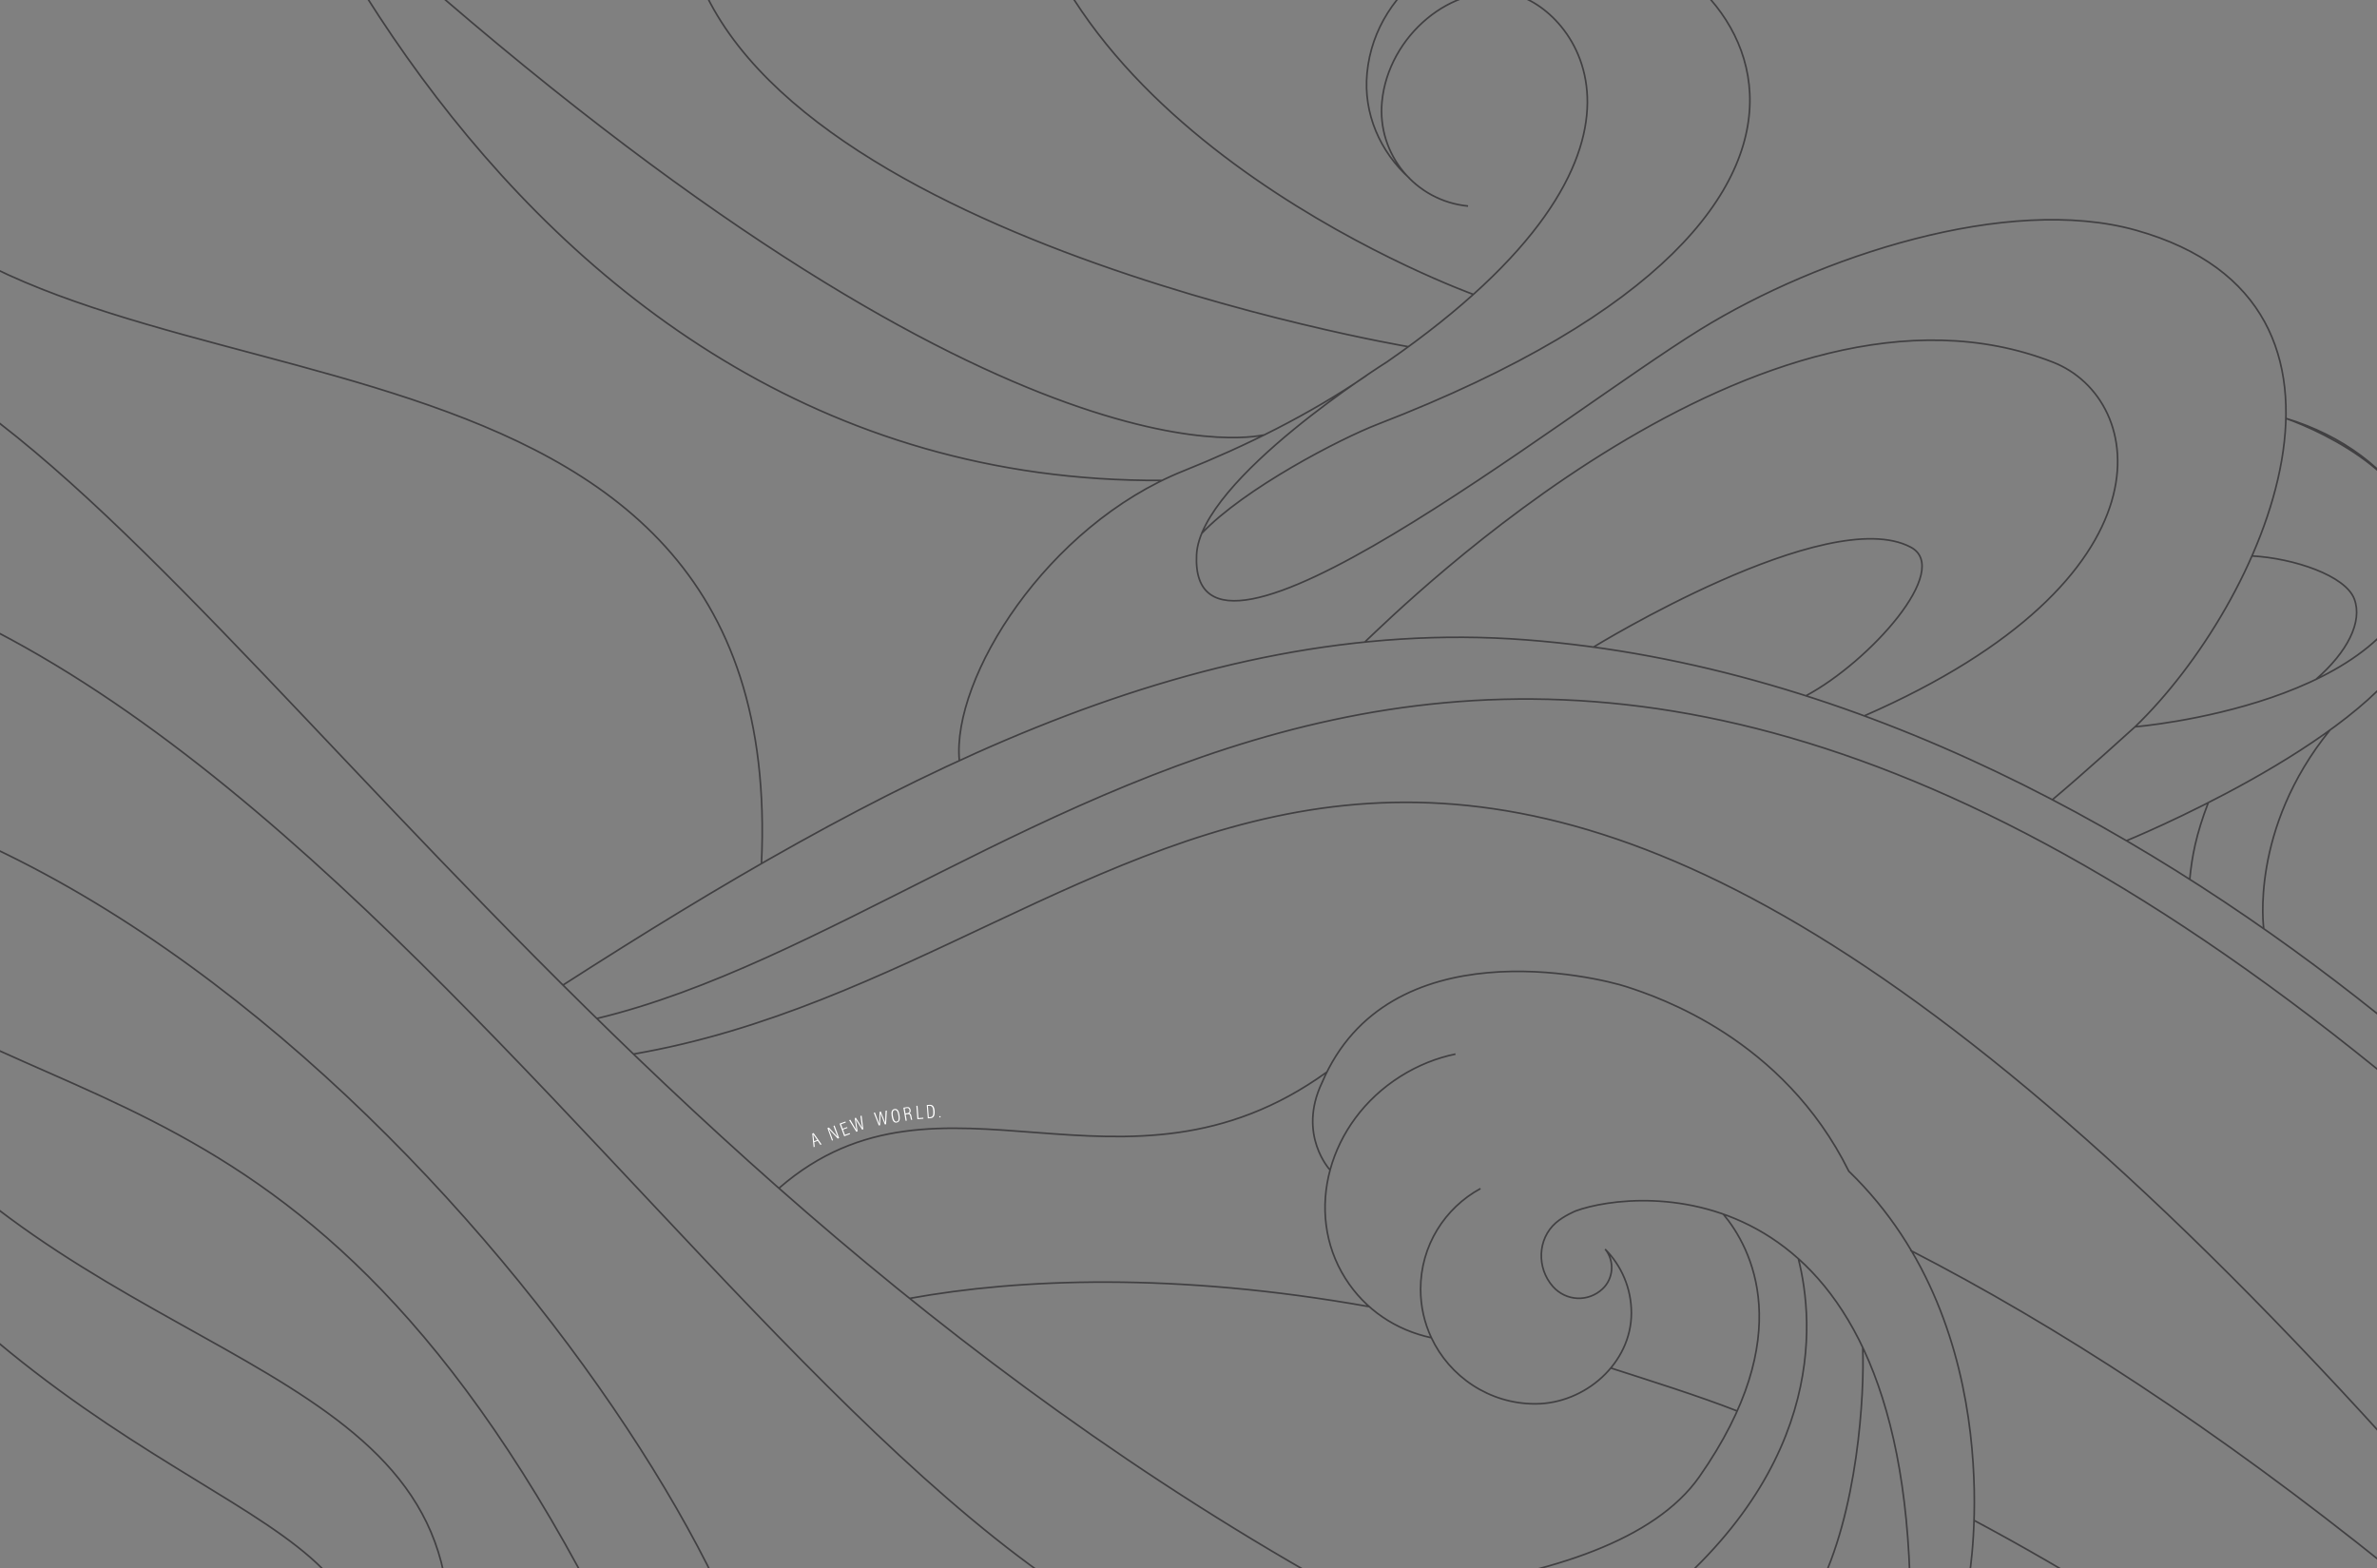 <svg xmlns="http://www.w3.org/2000/svg" fill-rule="evenodd" stroke-miterlimit="10" clip-rule="evenodd" viewBox="0 0 1440 950">
  <rect x="0" y="0" width="1440" height="950" fill="#808080" stroke="none"/>
  <path fill="none" d="M0 0h1440v950H0z"/>
  <path fill="#fff" fill-rule="nonzero" d="M493.269 691.847l.283 2.822-.66.241-.842-8.265.84-.307 4.826 6.878-.72.263-1.625-2.4-2.101.768zm1.784-1.264c-1.286-1.844-2.025-2.934-2.342-3.431.099.644.265 2.216.481 4.111l1.861-.68zM504.018 690.914l-2.763-7.563.9-.329c4.462 4.765 5.004 5.316 5.255 5.632-.455-1.059-.871-2.199-1.31-3.4l-1.184-3.241.66-.241 2.785 7.623-.84.307c-4.752-5-5.233-5.572-5.463-5.829.411.938.871 2.199 1.376 3.58l1.184 3.241-.6.219zM513.404 683.267l-2.701.987 1.162 3.181 2.881-1.053.219.6-3.542 1.294-2.785-7.623 3.542-1.294.219.6-2.881 1.053.987 2.701 2.701-.987.197.54zM518.725 685.541l-4.324-6.993.72-.263c1.719 2.842 3.268 5.406 3.717 6.262-.209-.944-.756-5.235-1.015-7.249l.66-.241c1.018 1.669 3.47 5.4 3.815 6.159-.28-1.326-.756-5.235-1.053-7.167l.72-.263 1.044 8.259-.72.263c-1.018-1.669-3.262-5.204-3.793-6.099.237 1.206.756 5.235 1.032 7.107l-.78.285-.022-.06zM532.373 681.707l-3.051-7.649.756-.129c1.177 3.106 2.237 5.908 2.523 6.831-.035-.966.203-5.285.312-7.313l.693-.118c.7 1.826 2.436 5.938 2.639 6.747-.036-1.355.203-5.285.259-7.24l.756-.129-.466 8.312-.756.129c-.7-1.826-2.267-5.708-2.628-6.684.015 1.229-.203 5.285-.27 7.177l-.756.129-.011-.063zM544.917 675.424c.45 2.646.077 4.265-1.687 4.565-1.701.289-2.578-1.052-3.038-3.762-.45-2.646.07-4.161 1.708-4.439 1.701-.289 2.556.926 3.017 3.636zm-3.969.675c.407 2.394 1.178 3.495 2.249 3.312 1.134-.193 1.445-1.413 1.038-3.807-.429-2.52-1.156-3.369-2.227-3.186-1.071.182-1.456 1.35-1.059 3.681zM548.677 675.044l.643 3.78-.693.118-1.35-7.938 2.016-.343c1.323-.225 2.145.413 2.359 1.673.204 1.197-.278 1.797-.813 2.083.862.113 1.169.774 1.351 1.845l.054.315c.118.693.214 1.26.415 1.68l-.693.118c-.19-.357-.308-1.05-.426-1.743l-.032-.189c-.193-1.134-.552-1.721-1.749-1.518l-1.071.182-.011-.063zm-.096-.567l1.197-.204c1.071-.182 1.342-.877 1.181-1.822-.139-.819-.625-1.385-1.633-1.213l-1.26.214.514 3.024zM555.139 669.869l.701-.054.574 7.455 2.931-.226.049.637-3.632.28-.623-8.092zM561.383 669.388l1.784-.137c1.848-.142 2.838 1.063 3.034 3.612.211 2.74-.436 4.328-2.539 4.49l-1.593.123-.623-8.092-.064.005zm1.275 7.401l.828-.064c1.657-.128 2.068-1.441 1.887-3.799-.172-2.23-.887-3.201-2.417-3.083l-.828.064.53 6.882zM569.02 676.171l.701-.054.054.701-.701.054z"/>
  <g>
    <clipPath id="a">
      <path d="M0 0h1440v950H0z"/>
    </clipPath>
    <g clip-path="url(#a)">
      <path fill="none" stroke="#414042" d="M1157.25 966.366c-3.59-260.706-165.317-246.582-202.632-232.85l-.003-.007s-7.197 2.947-12.082 7.222c-11.187 9.789-11.653 27.426-1.773 38.584 7.904 8.926 21.354 9.578 30.042 1.457 6.649-6.215 7.402-16.603 1.918-23.744l-.337-.343c9.84 9.93 15.918 23.594 15.918 38.678 0 30.353-27.948 55.023-58.297 55.023-27.82 0-51.903-16.54-62.935-40.19-4.146-8.891-6.461-18.806-6.461-29.262 0-26.315 14.665-49.204 36.27-60.94m-15.149-81.489c-11.425 2.365-22.744 6.837-33.345 13.525-43.675 27.556-58.63 82.307-33.403 122.291 12.078 19.143 30.759 31.435 52.18 36.025m325.759 144.83s26.3-149.85-72.91-245.738c-39.85-80.391-115.5-105.419-134.268-111.607-18.769-6.189-144.755-36.097-184.831 57.937-15.119 31.653 4.869 52.985 4.869 52.985m295.04 255.483c24.77-48 28.8-120.09 27.62-148.05m-259.776 146.34c70.786-9.47 133.816-29.36 160.866-68.06 59.95-85.75 31.29-138.816 14.46-158.995m-56.457 247.545c119.637-87.22 111.707-181.995 101.927-220.555M-75.2 110.032c132.31 153.676 553.251 59.888 536.494 413.09M1494.26 693.26C901.834 174.459 633.047 551.692 361.67 616.951m1097.7 270.345C851.894 209.404 706.182 583.101 383.75 638.505m1060.23-21.49l-3.98-3.096C1309.85 509.838 1127.51 403.1 924.393 387.593 721.274 372.084 530.627 475 341.172 596.633M220.068 1016.37C231.397 905.596 48.07 915.426-119.69 686.228m479.397 280.928C174.879 614.154-1.65 693.786-141.48 540.989m413.085 432.547C261.567 819.366 38.75 819.166-87.72 645.273m941.669-537.231c-17.897-16.116-28.13-39.229-25.77-63.821 5.156-53.748 60.123-87.216 114.628-87.216 109.683 0 238.953 165.942-108.377 300.065-22.455 8.679-80.545 38.734-106.402 66.01m366.012 98.392c38.43-20.496 88.94-76.59 63.46-90.037-50.42-26.612-192.146 60.533-192.146 60.533m-76.001-267.151c-31.852-3.055-55.195-31.353-52.139-63.205 3.819-39.814 42.39-72.524 79.006-65.174 36.615 7.351 109.81 94.141-75.858 222.704 0 0-113.144 70.97-115.463 116.772-4.902 96.844 220.889-84.317 305.181-136.35 71.7-44.264 186.28-81.929 264.03-60.073 158.99 44.691 76.27 226.705-.68 300.768 0 0-31.93 29.018-50.09 44.173m168.16-42.178c-48.81 60.138-40.09 120.472-40.09 120.472M367.457-175.169c28.238 79.25 91.28 147.308 95.22 140.084 3.94-7.224 138.963-186.729 150.838-67.982 18.796 187.956 279.061 281.396 279.061 281.396M110.96-278.594c8.64 106.533 179.081 571.95 593.041 569.615m149.217-81.012S442.936 140.921 415.216-42.995M251.845-15.62C618.61 304.831 765.914 263.265 766.131 263.336m363.259 170.303c189.78-82.926 171.66-191.804 114.25-214.259-174.95-68.428-394.226 148.192-416.865 169.558M472.176 719.529c97.814-84.849 207.9 19.072 331.687-70.16M1157.25 757.37c88.32 45.403 184.98 107.936 290.19 192.626M551.129 786.493c65.995-11.978 160.71-15.978 278.539 5.045m146.166 37.148c22.798 7.38 52.936 16.77 76.656 26.06m143.08 66.05c59.01 31.46 119.85 69.2 181.82 114.264M-229.74 463.816c353.21-17.123 685.8 449.75 695.523 593.304m330.811-40.08c-288.942 5.13-602.901-716.688-1026.334-687.687m130.37-128.272c203.03 59.226 449.904 527.976 962.406 789.525M1337.8 486.163c-7.34 19.158-9.94 32.6-11.23 46.483M1403 411.555c18.96-16.495 28.49-34.893 23.23-48.76-5.33-14.083-36.54-24.655-61.97-26.02m-76.03 172.49s141.93-57.935 174.49-119.147c29.02-54.556-8.9-115.876-77.9-136.677 23.85 8.572 87.12 38.208 81.16 85.883-10.94 87.54-171.99 100.889-172.55 100.935m-712.253 20.489c-4.623-50.057 52.91-142.358 135.938-175.553 36.464-14.577 75.71-33.751 110.698-57.666"/>
    </g>
  </g>
</svg>
